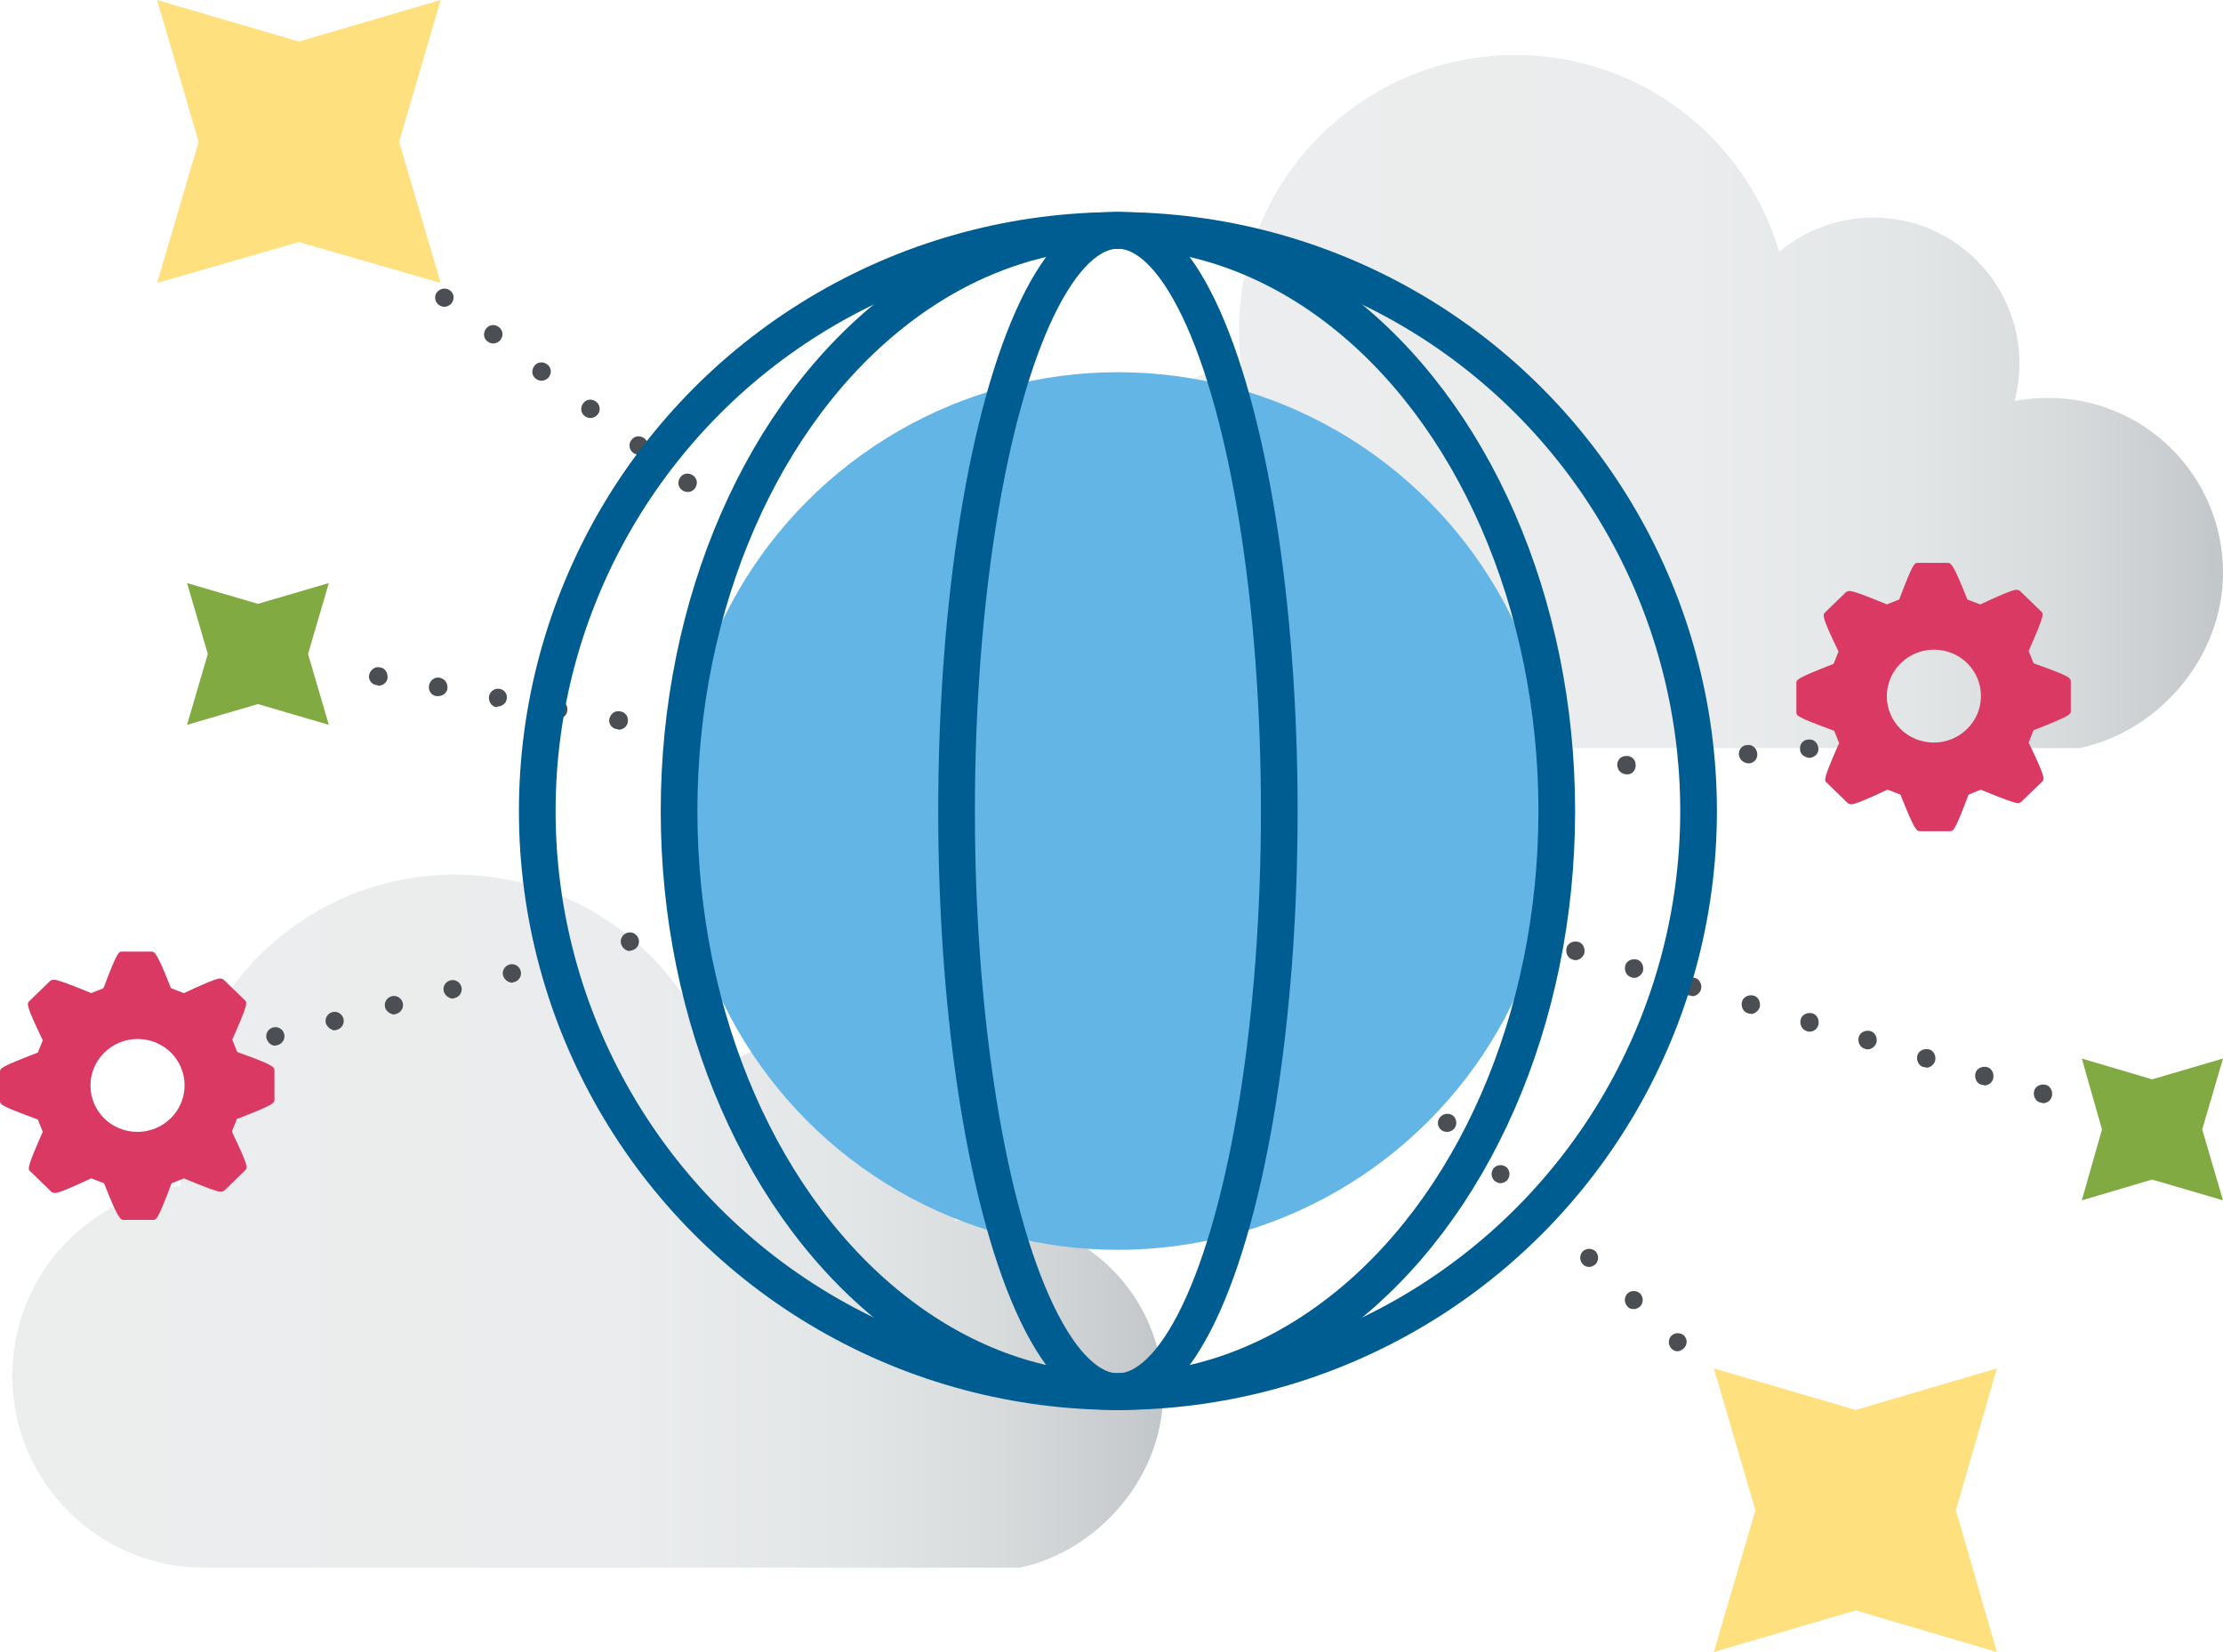 <?xml version="1.0" encoding="utf-8"?>
<!-- Generator: Adobe Illustrator 24.0.0, SVG Export Plug-In . SVG Version: 6.00 Build 0)  -->
<svg version="1.1" id="Layer_1" xmlns="http://www.w3.org/2000/svg" xmlns:xlink="http://www.w3.org/1999/xlink" x="0px" y="0px"
	 viewBox="0 0 363.7 270.3" style="enable-background:new 0 0 363.7 270.3;" xml:space="preserve">
<style type="text/css">
	.st0{fill-rule:evenodd;clip-rule:evenodd;fill:#C1C6C8;fill-opacity:0.2;}
	.st1{fill-rule:evenodd;clip-rule:evenodd;fill:#005D91;fill-opacity:0.5;}
	.st2{fill:#FAE08C;}
	.st3{fill:#EFF0F0;}
	.st4{fill:#FFFFFF;}
	.st5{fill:url(#SVGID_1_);}
	.st6{fill:#4B4F54;}
	.st7{fill:#D93963;}
	.st8{fill:#62B5E5;}
	.st9{fill:#C1C6C8;}
	.st10{fill:#86ABC2;}
	.st11{fill:url(#SVGID_2_);}
	.st12{clip-path:url(#SVGID_4_);fill:#4B4F54;}
	.st13{fill:url(#SVGID_5_);}
	.st14{fill:url(#SVGID_6_);}
	.st15{fill:#005D91;}
	.st16{fill:none;stroke:#FFFFFF;stroke-width:4.756;stroke-miterlimit:10;}
	.st17{fill:none;stroke:#005D91;stroke-width:21.749;stroke-linecap:round;stroke-miterlimit:10;}
	.st18{fill:none;stroke:#62B5E5;stroke-width:11.463;stroke-linecap:round;stroke-miterlimit:10;}
	.st19{fill:none;stroke:#4B4F54;stroke-width:16.049;stroke-linecap:round;stroke-miterlimit:10;}
	.st20{fill:none;stroke:#C1C6C8;stroke-width:1.189;stroke-miterlimit:10;}
	.st21{opacity:0.5;clip-path:url(#SVGID_8_);fill:url(#SVGID_9_);}
	.st22{opacity:0.25;clip-path:url(#SVGID_8_);}
	.st23{fill:none;stroke:#FFFFFF;stroke-width:175.806;stroke-miterlimit:10;stroke-dasharray:25.188,25.188;}
	.st24{opacity:0.5;}
	.st25{fill:#4A8097;}
	.st26{opacity:0.5;clip-path:url(#SVGID_11_);fill:url(#SVGID_12_);}
	.st27{opacity:0.25;clip-path:url(#SVGID_11_);}
	.st28{fill:#81C4EA;}
	.st29{fill:#D1D1D1;}
	.st30{fill:#B7B7B7;}
	.st31{opacity:0.5;clip-path:url(#SVGID_14_);fill:url(#SVGID_15_);}
	.st32{opacity:0.25;clip-path:url(#SVGID_14_);}
	.st33{fill:none;stroke:#FFFFFF;stroke-width:175.438;stroke-miterlimit:10;stroke-dasharray:25.136,25.136;}
	.st34{opacity:0.5;fill:#4A8097;}
	.st35{fill-rule:evenodd;clip-rule:evenodd;fill:#FFE07F;}
	.st36{fill-rule:evenodd;clip-rule:evenodd;fill:#62B5E5;fill-opacity:0.2;}
	.st37{fill:url(#SVGID_18_);}
	.st38{fill:#002F49;}
	.st39{fill:#C6E4F6;}
	.st40{fill:url(#SVGID_19_);}
	.st41{fill:url(#SVGID_20_);}
	.st42{fill:url(#SVGID_21_);}
	.st43{fill:url(#SVGID_22_);}
	.st44{fill:url(#SVGID_23_);}
	.st45{fill:#FFE07F;}
	.st46{fill:#005D91;fill-opacity:0.5;}
	.st47{filter:url(#Adobe_OpacityMaskFilter);}
	.st48{mask:url(#SVGID_24_);}
	.st49{fill:url(#SVGID_25_);}
	.st50{fill:url(#SVGID_26_);}
	.st51{fill:none;stroke:#4B4F54;stroke-width:4;stroke-linecap:round;stroke-miterlimit:10;stroke-dasharray:0,10;}
	.st52{fill-rule:evenodd;clip-rule:evenodd;fill:#62B5E5;}
	.st53{fill-rule:evenodd;clip-rule:evenodd;fill:none;stroke:#005D91;stroke-width:12;stroke-miterlimit:10;}
	.st54{opacity:0.5;clip-path:url(#SVGID_32_);fill:url(#SVGID_33_);}
	.st55{opacity:0.25;clip-path:url(#SVGID_32_);}
	.st56{fill:none;stroke:#FFFFFF;stroke-width:175.806;stroke-miterlimit:10;stroke-dasharray:25.544,25.544;}
	.st57{opacity:0.5;clip-path:url(#SVGID_35_);fill:url(#SVGID_36_);}
	.st58{opacity:0.25;clip-path:url(#SVGID_35_);}
	.st59{opacity:0.5;clip-path:url(#SVGID_38_);fill:url(#SVGID_39_);}
	.st60{opacity:0.25;clip-path:url(#SVGID_38_);}
	.st61{fill:none;stroke:#FFFFFF;stroke-width:175.438;stroke-miterlimit:10;stroke-dasharray:25.491,25.491;}
	.st62{fill:#FBFBFB;}
	.st63{fill:url(#SVGID_42_);}
	.st64{fill:url(#SVGID_43_);}
	.st65{fill:none;stroke:#4B4F54;stroke-width:3;stroke-linecap:round;stroke-miterlimit:10;stroke-dasharray:0,10;}
	.st66{fill-rule:evenodd;clip-rule:evenodd;fill:none;stroke:#005D91;stroke-width:6;stroke-miterlimit:10;}
	.st67{fill:none;stroke:#FFFFFF;stroke-width:3;stroke-linejoin:round;stroke-miterlimit:10;}
	.st68{fill:url(#SVGID_44_);}
	.st69{fill:#005D91;stroke:#FFFFFF;stroke-width:4;stroke-linejoin:round;stroke-miterlimit:10;}
	.st70{opacity:0.3;}
	.st71{fill:none;stroke:#FFFFFF;stroke-width:0.5;stroke-linejoin:round;stroke-miterlimit:10;}
	.st72{fill:url(#SVGID_45_);}
	.st73{fill:url(#SVGID_46_);}
	.st74{fill:url(#SVGID_47_);}
	.st75{fill:url(#SVGID_48_);}
	.st76{fill:url(#SVGID_49_);}
	.st77{fill:url(#SVGID_50_);}
	.st78{filter:url(#Adobe_OpacityMaskFilter_1_);}
	.st79{mask:url(#SVGID_51_);}
	.st80{fill:url(#SVGID_52_);}
	.st81{fill:url(#SVGID_53_);}
	.st82{fill:#4A88AC;}
	.st83{fill:none;stroke:#002F49;stroke-width:12;stroke-linecap:round;stroke-miterlimit:10;}
	.st84{fill:url(#SVGID_54_);}
	.st85{opacity:0.5;fill:#005D91;}
	.st86{opacity:0.5;clip-path:url(#SVGID_60_);fill:url(#SVGID_61_);}
	.st87{opacity:0.25;clip-path:url(#SVGID_60_);}
	.st88{opacity:0.5;clip-path:url(#SVGID_63_);fill:url(#SVGID_64_);}
	.st89{opacity:0.25;clip-path:url(#SVGID_63_);}
	.st90{opacity:0.5;clip-path:url(#SVGID_66_);fill:url(#SVGID_67_);}
	.st91{opacity:0.25;clip-path:url(#SVGID_66_);}
	.st92{fill:#81AA43;}
	.st93{fill:url(#SVGID_70_);}
	.st94{fill:url(#SVGID_71_);}
	.st95{fill:none;stroke:#FFFFFF;stroke-linejoin:round;stroke-miterlimit:10;}
	.st96{fill:url(#SVGID_72_);}
	.st97{fill:#005D91;stroke:#FFFFFF;stroke-width:2;stroke-linejoin:round;stroke-miterlimit:10;}
	.st98{fill:url(#SVGID_73_);}
	.st99{fill:#E888A1;}
	.st100{fill:#A32B4A;}
	.st101{fill:url(#SVGID_74_);}
	.st102{fill-rule:evenodd;clip-rule:evenodd;fill:#D93963;}
	.st103{fill:url(#SVGID_75_);}
	.st104{fill-rule:evenodd;clip-rule:evenodd;fill:#FBFBFB;}
	.st105{opacity:0.5;clip-path:url(#SVGID_81_);fill:url(#SVGID_82_);}
	.st106{opacity:0.25;clip-path:url(#SVGID_81_);}
	.st107{opacity:0.5;clip-path:url(#SVGID_84_);fill:url(#SVGID_85_);}
	.st108{opacity:0.25;clip-path:url(#SVGID_84_);}
	.st109{opacity:0.5;clip-path:url(#SVGID_87_);fill:url(#SVGID_88_);}
	.st110{opacity:0.25;clip-path:url(#SVGID_87_);}
	.st111{fill:url(#SVGID_91_);}
	.st112{fill:url(#SVGID_92_);}
	.st113{fill:url(#SVGID_93_);}
	.st114{fill:url(#SVGID_94_);}
	.st115{fill:url(#SVGID_95_);}
	.st116{fill:url(#SVGID_96_);}
	.st117{opacity:0.5;clip-path:url(#SVGID_102_);fill:url(#SVGID_103_);}
	.st118{opacity:0.25;clip-path:url(#SVGID_102_);}
	.st119{opacity:0.5;clip-path:url(#SVGID_105_);fill:url(#SVGID_106_);}
	.st120{opacity:0.25;clip-path:url(#SVGID_105_);}
	.st121{opacity:0.5;clip-path:url(#SVGID_108_);fill:url(#SVGID_109_);}
	.st122{opacity:0.25;clip-path:url(#SVGID_108_);}
	.st123{fill:url(#SVGID_112_);}
	.st124{fill:url(#SVGID_113_);}
	.st125{fill:url(#SVGID_114_);}
	.st126{fill:url(#SVGID_115_);}
	.st127{fill:url(#SVGID_116_);}
	.st128{fill:url(#SVGID_117_);}
	.st129{fill:url(#SVGID_118_);}
	.st130{fill:url(#SVGID_119_);}
	.st131{fill-rule:evenodd;clip-rule:evenodd;fill:#FFFFFF;fill-opacity:0.5;}
	.st132{fill:url(#SVGID_120_);}
	.st133{fill:url(#SVGID_121_);}
	.st134{fill:url(#SVGID_122_);}
	.st135{fill:url(#SVGID_123_);}
	.st136{fill:url(#SVGID_124_);}
	.st137{fill:url(#SVGID_125_);}
	.st138{fill:url(#SVGID_126_);}
	.st139{fill-rule:evenodd;clip-rule:evenodd;fill:#FFFFFF;}
	.st140{fill:url(#SVGID_127_);}
	.st141{opacity:0.5;clip-path:url(#SVGID_129_);fill:url(#SVGID_130_);}
	.st142{opacity:0.25;clip-path:url(#SVGID_129_);}
	.st143{opacity:0.5;clip-path:url(#SVGID_132_);fill:url(#SVGID_133_);}
	.st144{opacity:0.25;clip-path:url(#SVGID_132_);}
	.st145{opacity:0.5;clip-path:url(#SVGID_135_);fill:url(#SVGID_136_);}
	.st146{opacity:0.25;clip-path:url(#SVGID_135_);}
	.st147{fill:#00466D;}
</style>
<g>
	<g>
		<linearGradient id="SVGID_1_" gradientUnits="userSpaceOnUse" x1="175.446" y1="65.643" x2="363.735" y2="65.643">
			<stop  offset="0" style="stop-color:#ECEEEE"/>
			<stop  offset="0.533" style="stop-color:#EAECED"/>
			<stop  offset="0.724" style="stop-color:#E3E6E7"/>
			<stop  offset="0.861" style="stop-color:#D8DBDC"/>
			<stop  offset="0.971" style="stop-color:#C7CBCD"/>
			<stop  offset="1" style="stop-color:#C1C6C8"/>
		</linearGradient>
		<path class="st5" d="M363.7,93.7c0-15.8-12.8-28.6-28.6-28.6c-1.9,0-3.7,0.2-5.5,0.5c0.5-1.9,0.8-4,0.8-6.1
			c0-13.2-10.7-23.9-23.9-23.9c-5.9,0-11.2,2.1-15.4,5.6C285.6,22.6,268.4,9,247.9,9c-24.9,0-45.2,20.2-45.2,45.2
			c0,1.9,0.1,3.8,0.4,5.7c-15.6,1.8-27.7,15.1-27.7,31.1c0,17.3,14,31.4,31.4,31.4h133.5C353.3,119.6,363.7,107.5,363.7,93.7z"/>
		<linearGradient id="SVGID_2_" gradientUnits="userSpaceOnUse" x1="2.007" y1="199.792" x2="190.297" y2="199.792">
			<stop  offset="0" style="stop-color:#ECEEEE"/>
			<stop  offset="0.533" style="stop-color:#EAECED"/>
			<stop  offset="0.724" style="stop-color:#E3E6E7"/>
			<stop  offset="0.861" style="stop-color:#D8DBDC"/>
			<stop  offset="0.971" style="stop-color:#C7CBCD"/>
			<stop  offset="1" style="stop-color:#C1C6C8"/>
		</linearGradient>
		<path class="st11" d="M190.3,227.9c0-15.8-12.8-28.6-28.6-28.6c-1.9,0-3.7,0.2-5.5,0.5c0.5-1.9,0.8-4,0.8-6.1
			c0-13.2-10.7-23.9-23.9-23.9c-5.9,0-11.2,2.1-15.4,5.6c-5.5-18.7-22.8-32.3-43.3-32.3c-24.9,0-45.2,20.2-45.2,45.2
			c0,1.9,0.1,3.8,0.4,5.7C14.1,195.8,2,209,2,225.1c0,17.3,14,31.4,31.4,31.4h133.5C179.8,253.7,190.3,241.6,190.3,227.9z"/>
	</g>
	<g>
		<path class="st6" d="M111.6,80.2c-0.7-0.5-0.8-1.4-0.3-2.1l0,0c0.5-0.7,1.4-0.8,2.1-0.3l0,0c0.7,0.5,0.8,1.4,0.3,2.1l0,0
			c-0.3,0.4-0.7,0.6-1.2,0.6l0,0C112.2,80.5,111.9,80.4,111.6,80.2z M103.6,74.1c-0.7-0.5-0.8-1.5-0.3-2.1l0,0
			c0.5-0.7,1.4-0.8,2.1-0.3l0,0c0.7,0.5,0.8,1.4,0.3,2.1l0,0c-0.3,0.4-0.7,0.6-1.2,0.6l0,0C104.2,74.4,103.9,74.3,103.6,74.1z
			 M95.7,68.1c-0.7-0.5-0.8-1.4-0.3-2.1l0,0c0.5-0.7,1.4-0.8,2.1-0.3l0,0c0.7,0.5,0.8,1.5,0.3,2.1l0,0c-0.3,0.4-0.8,0.6-1.2,0.6l0,0
			C96.3,68.4,96,68.3,95.7,68.1z M87.7,62c-0.7-0.5-0.8-1.4-0.3-2.1l0,0c0.5-0.7,1.4-0.8,2.1-0.3l0,0c0.7,0.5,0.8,1.4,0.3,2.1l0,0
			c-0.3,0.4-0.8,0.6-1.2,0.6l0,0C88.3,62.3,88,62.2,87.7,62z M79.8,55.9c-0.7-0.5-0.8-1.4-0.3-2.1l0,0c0.5-0.7,1.4-0.8,2.1-0.3l0,0
			c0.7,0.5,0.8,1.4,0.3,2.1l0,0c-0.3,0.4-0.8,0.6-1.2,0.6l0,0C80.4,56.2,80.1,56.1,79.8,55.9z M71.8,49.9c-0.7-0.5-0.8-1.5-0.3-2.1
			l0,0c0.5-0.6,1.4-0.8,2.1-0.3l0,0c0.7,0.5,0.8,1.4,0.3,2.1l0,0c-0.3,0.4-0.8,0.6-1.2,0.6l0,0C72.4,50.2,72.1,50.1,71.8,49.9z"/>
	</g>
	<g>
		<path class="st6" d="M264.6,125.3c-0.1-0.8,0.5-1.6,1.4-1.6l0,0c0.8-0.1,1.6,0.5,1.6,1.4l0,0c0.1,0.8-0.5,1.6-1.3,1.6l0,0
			c-0.1,0-0.1,0-0.1,0l0,0C265.3,126.7,264.7,126.1,264.6,125.3z M274.5,124.4c-0.1-0.8,0.5-1.6,1.4-1.6l0,0
			c0.8-0.1,1.5,0.5,1.6,1.4l0,0c0.1,0.8-0.5,1.5-1.4,1.6l0,0c0,0-0.1,0-0.1,0l0,0C275.3,125.7,274.6,125.2,274.5,124.4z
			 M284.5,123.5c-0.1-0.8,0.5-1.6,1.4-1.6l0,0c0.8-0.1,1.5,0.5,1.6,1.4l0,0c0.1,0.8-0.5,1.6-1.4,1.6l0,0c0,0-0.1,0-0.1,0l0,0
			C285.2,124.8,284.6,124.3,284.5,123.5z M294.5,122.6c-0.1-0.8,0.5-1.6,1.4-1.6l0,0c0.8-0.1,1.5,0.5,1.6,1.4l0,0
			c0.1,0.8-0.5,1.5-1.4,1.6l0,0c0,0-0.1,0-0.1,0l0,0C295.2,123.9,294.5,123.4,294.5,122.6z"/>
	</g>
	<g>
		<path class="st6" d="M333.8,180.4c-0.8-0.2-1.2-1.1-1-1.9l0,0c0.2-0.8,1.1-1.2,1.9-1l0,0c0.8,0.2,1.2,1.1,1,1.9l0,0
			c-0.2,0.7-0.8,1.1-1.4,1.1l0,0C334.1,180.5,334,180.4,333.8,180.4z M324.2,177.5c-0.8-0.2-1.2-1.1-1-1.9l0,0
			c0.2-0.8,1.1-1.2,1.9-1l0,0c0.8,0.2,1.2,1.1,1,1.9l0,0c-0.2,0.7-0.8,1.1-1.4,1.1l0,0C324.5,177.5,324.4,177.5,324.2,177.5z
			 M314.7,174.6c-0.8-0.2-1.2-1.1-1-1.9l0,0c0.2-0.8,1.1-1.2,1.9-1l0,0c0.8,0.2,1.2,1.1,1,1.9l0,0c-0.2,0.6-0.8,1.1-1.4,1.1l0,0
			C315,174.6,314.8,174.6,314.7,174.6z M305.1,171.6c-0.8-0.2-1.2-1.1-1-1.9l0,0c0.2-0.8,1.1-1.2,1.9-1l0,0c0.8,0.2,1.2,1.1,1,1.9
			l0,0c-0.2,0.6-0.8,1.1-1.4,1.1l0,0C305.4,171.7,305.3,171.7,305.1,171.6z M295.6,168.7c-0.8-0.2-1.2-1.1-1-1.9l0,0
			c0.2-0.8,1.1-1.2,1.9-1l0,0c0.8,0.2,1.2,1.1,1,1.9l0,0c-0.2,0.7-0.8,1.1-1.4,1.1l0,0C295.9,168.8,295.7,168.8,295.6,168.7z
			 M286,165.8c-0.8-0.2-1.2-1.1-1-1.9l0,0c0.2-0.8,1.1-1.2,1.9-1l0,0c0.8,0.2,1.2,1.1,1,1.9l0,0c-0.2,0.6-0.8,1.1-1.4,1.1l0,0
			C286.3,165.9,286.1,165.8,286,165.8z M276.4,162.9c-0.8-0.2-1.2-1.1-1-1.9l0,0c0.2-0.8,1.1-1.2,1.9-1l0,0c0.8,0.2,1.2,1.1,1,1.9
			l0,0c-0.2,0.6-0.8,1.1-1.4,1.1l0,0C276.7,162.9,276.6,162.9,276.4,162.9z M266.9,159.9c-0.8-0.2-1.2-1.1-1-1.9l0,0
			c0.2-0.8,1.1-1.2,1.9-1l0,0c0.8,0.2,1.2,1.1,1,1.9l0,0c-0.2,0.6-0.8,1.1-1.4,1.1l0,0C267.2,160,267,160,266.9,159.9z M257.3,157
			c-0.8-0.2-1.2-1.1-1-1.9l0,0c0.2-0.8,1.1-1.2,1.9-1l0,0c0.8,0.2,1.2,1.1,1,1.9l0,0c-0.2,0.6-0.8,1.1-1.4,1.1l0,0
			C257.6,157.1,257.4,157.1,257.3,157z"/>
	</g>
	<g>
		<path class="st6" d="M273.5,220.7c-0.6-0.6-0.6-1.5-0.1-2.1l0,0c0.6-0.6,1.5-0.6,2.1-0.1l0,0c0.6,0.6,0.6,1.5,0,2.1l0,0
			c-0.3,0.3-0.7,0.5-1.1,0.5l0,0C274.2,221.1,273.8,221,273.5,220.7z M266.3,213.8c-0.6-0.6-0.6-1.5-0.1-2.1l0,0
			c0.6-0.6,1.5-0.6,2.1-0.1l0,0c0.6,0.6,0.6,1.5,0.1,2.1l0,0c-0.3,0.3-0.7,0.5-1.1,0.5l0,0C266.9,214.2,266.5,214.1,266.3,213.8z
			 M259,206.9c-0.6-0.6-0.6-1.5-0.1-2.1l0,0c0.6-0.6,1.5-0.6,2.1-0.1l0,0c0.6,0.6,0.6,1.5,0.1,2.1l0,0c-0.3,0.3-0.7,0.5-1.1,0.5l0,0
			C259.7,207.3,259.3,207.2,259,206.9z M251.7,200.1c-0.6-0.6-0.6-1.5-0.1-2.1l0,0c0.6-0.6,1.5-0.6,2.1-0.1l0,0
			c0.6,0.6,0.6,1.5,0.1,2.1l0,0c-0.3,0.3-0.7,0.5-1.1,0.5l0,0C252.4,200.5,252,200.3,251.7,200.1z M244.5,193.2
			c-0.6-0.6-0.6-1.5-0.1-2.1l0,0c0.6-0.6,1.5-0.6,2.1-0.1l0,0c0.6,0.6,0.6,1.5,0.1,2.1l0,0c-0.3,0.3-0.7,0.5-1.1,0.5l0,0
			C245.1,193.6,244.8,193.4,244.5,193.2z M235.7,184.8c-0.6-0.6-0.6-1.5,0-2.1l0,0c0.6-0.6,1.5-0.6,2.1-0.1l0,0
			c0.6,0.6,0.6,1.5,0.1,2.1l0,0c-0.3,0.3-0.7,0.5-1.1,0.5l0,0C236.4,185.2,236,185.1,235.7,184.8z"/>
	</g>
	<g>
		<path class="st6" d="M100.9,119.3c-0.8-0.1-1.4-0.9-1.2-1.7l0,0c0.2-0.8,0.9-1.4,1.8-1.2l0,0c0.8,0.1,1.4,0.9,1.2,1.8l0,0
			c-0.1,0.7-0.8,1.2-1.5,1.2l0,0C101.1,119.3,101,119.3,100.9,119.3z M91.1,117.5c-0.8-0.1-1.3-0.9-1.2-1.7l0,0
			c0.1-0.8,0.9-1.4,1.7-1.2l0,0c0.8,0.1,1.4,0.9,1.2,1.8l0,0c-0.1,0.7-0.8,1.2-1.5,1.2l0,0C91.3,117.5,91.2,117.5,91.1,117.5z
			 M81.2,115.7c-0.8-0.1-1.3-0.9-1.2-1.8l0,0c0.2-0.8,0.9-1.3,1.7-1.2l0,0c0.8,0.1,1.4,0.9,1.2,1.7l0,0c-0.1,0.7-0.8,1.2-1.5,1.2
			l0,0C81.4,115.7,81.3,115.7,81.2,115.7z M71.4,113.9c-0.8-0.1-1.4-0.9-1.2-1.8l0,0c0.2-0.8,0.9-1.4,1.8-1.2l0,0
			c0.8,0.2,1.3,0.9,1.2,1.8l0,0c-0.1,0.7-0.8,1.2-1.5,1.2l0,0C71.6,113.9,71.5,113.9,71.4,113.9z M61.6,112.1
			c-0.8-0.1-1.4-0.9-1.2-1.7l0,0c0.2-0.8,0.9-1.4,1.8-1.2l0,0c0.8,0.1,1.3,0.9,1.2,1.8l0,0c-0.1,0.7-0.8,1.2-1.5,1.2l0,0
			C61.8,112.1,61.7,112.1,61.6,112.1z"/>
	</g>
	<g>
		<path class="st6" d="M34,172.5c-0.2-0.8,0.3-1.6,1.1-1.8l0,0c0.8-0.2,1.6,0.3,1.8,1.1l0,0c0.2,0.8-0.3,1.6-1.1,1.8l0,0
			c-0.1,0-0.3,0.1-0.4,0.1l0,0C34.8,173.6,34.2,173.2,34,172.5z M43.6,169.9c-0.2-0.8,0.3-1.6,1.1-1.8l0,0c0.8-0.2,1.6,0.3,1.8,1.1
			l0,0c0.2,0.8-0.3,1.6-1.1,1.8l0,0c-0.1,0-0.3,0.1-0.4,0.1l0,0C44.4,171.1,43.8,170.6,43.6,169.9z M53.3,167.4
			c-0.2-0.8,0.3-1.6,1.1-1.8l0,0c0.8-0.2,1.6,0.3,1.8,1.1l0,0c0.2,0.8-0.3,1.6-1.1,1.8l0,0c-0.1,0-0.3,0.1-0.4,0.1l0,0
			C54.1,168.5,53.5,168,53.3,167.4z M63,164.8c-0.2-0.8,0.3-1.6,1.1-1.8l0,0c0.8-0.2,1.6,0.3,1.8,1.1l0,0c0.2,0.8-0.3,1.6-1.1,1.8
			l0,0c-0.1,0-0.3,0.1-0.4,0.1l0,0C63.8,165.9,63.1,165.4,63,164.8z M72.6,162.2c-0.2-0.8,0.3-1.6,1.1-1.8l0,0
			c0.8-0.2,1.6,0.3,1.8,1.1l0,0c0.2,0.8-0.3,1.6-1.1,1.8l0,0c-0.1,0-0.3,0.1-0.4,0.1l0,0C73.4,163.3,72.8,162.9,72.6,162.2z
			 M82.3,159.6c-0.2-0.8,0.3-1.6,1.1-1.8l0,0c0.8-0.2,1.6,0.3,1.8,1.1l0,0c0.2,0.8-0.3,1.6-1.1,1.8l0,0c-0.1,0-0.3,0.1-0.4,0.1l0,0
			C83.1,160.7,82.5,160.3,82.3,159.6z M101.6,154.4c-0.2-0.8,0.3-1.6,1.1-1.8l0,0c0.8-0.2,1.6,0.3,1.8,1.1l0,0
			c0.2,0.8-0.3,1.6-1.1,1.8l0,0c-0.1,0-0.3,0.1-0.4,0.1l0,0C102.4,155.6,101.8,155.1,101.6,154.4z"/>
	</g>
	<g>
		<circle class="st52" cx="182.9" cy="132.7" r="71.8"/>
		<circle class="st66" cx="182.9" cy="132.7" r="95"/>
		<ellipse class="st66" cx="182.9" cy="132.7" rx="71.8" ry="95"/>
		<ellipse class="st66" cx="182.9" cy="132.7" rx="26.4" ry="95"/>
	</g>
	<polygon class="st45" points="48.9,6.8 72.1,0 65.3,23.2 72.1,46.3 48.9,39.6 25.7,46.3 32.5,23.2 25.7,0 	"/>
	<polygon class="st45" points="303.6,230.7 326.7,223.9 320,247.1 326.7,270.3 303.6,263.5 280.4,270.3 287.2,247.1 280.4,223.9 	
		"/>
	<polygon class="st4" points="42.2,98.8 53.8,95.4 50.4,107 53.8,118.6 42.2,115.2 30.6,118.6 34,107 30.6,95.4 	"/>
	<polygon class="st4" points="352.1,176.6 363.7,173.2 360.3,184.8 363.7,196.4 352.1,193 340.6,196.4 343.9,184.8 340.6,173.2 	"/>
	<polygon class="st92" points="42.2,98.8 53.8,95.4 50.4,107 53.8,118.6 42.2,115.2 30.6,118.6 34,107 30.6,95.4 	"/>
	<polygon class="st92" points="352.1,176.6 363.7,173.2 360.3,184.8 363.7,196.4 352.1,193 340.6,196.4 343.9,184.8 340.6,173.2 	
		"/>
	<g>
		<g>
			<g>
				<path class="st7" d="M332.9,108.6l-0.2-0.1l-0.8-2l0.1-0.2c2.5-5.7,2.4-5.9,1.9-6.3l-3.4-3.3c-0.1-0.1-0.4-0.2-0.6-0.2
					c-0.2,0-0.8,0-5.7,2.3l-0.2,0.1l-2.1-0.8l-0.1-0.2c-2.3-5.8-2.6-5.8-3.2-5.8h-4.8c-0.6,0-0.8,0-3,5.8l-0.1,0.2l-2,0.8l-0.2-0.1
					c-3.4-1.4-5.3-2.1-5.9-2.1c-0.2,0-0.5,0.1-0.6,0.2l-3.4,3.3c-0.4,0.4-0.6,0.6,2.1,6.2l0.1,0.2l-0.8,2l-0.2,0.1
					c-5.9,2.3-5.9,2.5-5.9,3.1v4.7c0,0.6,0,0.8,6,3l0.2,0.1l0.8,2l-0.1,0.2c-2.5,5.7-2.4,5.9-1.9,6.3l3.4,3.3
					c0.1,0.1,0.4,0.2,0.6,0.2c0.2,0,0.8,0,5.7-2.3l0.2-0.1l2.1,0.8l0.1,0.2c2.3,5.8,2.6,5.8,3.2,5.8h4.8c0.6,0,0.8,0,3-5.8l0.1-0.2
					l2-0.8l0.2,0.1c3.4,1.4,5.3,2.1,5.8,2.1c0.2,0,0.5-0.1,0.6-0.2l3.4-3.3c0.4-0.4,0.6-0.6-2.1-6.2l-0.1-0.2l0.8-2l0.2-0.1
					c5.9-2.3,5.9-2.5,5.9-3.1v-4.7C338.8,110.9,338.8,110.7,332.9,108.6z M316.4,121.5c-4.3,0-7.7-3.4-7.7-7.6
					c0-4.2,3.5-7.6,7.7-7.6c4.3,0,7.7,3.4,7.7,7.6C324.1,118.1,320.6,121.5,316.4,121.5z"/>
			</g>
		</g>
	</g>
	<g>
		<g>
			<g>
				<path class="st7" d="M39,172.2l-0.2-0.1l-0.8-2l0.1-0.2c2.5-5.7,2.4-5.9,1.9-6.3l-3.4-3.3c-0.1-0.1-0.4-0.2-0.6-0.2
					c-0.2,0-0.8,0-5.7,2.3l-0.2,0.1l-2.1-0.8l-0.1-0.2c-2.3-5.8-2.6-5.8-3.2-5.8H20c-0.6,0-0.8,0-3,5.8l-0.1,0.2l-2,0.8l-0.2-0.1
					c-3.4-1.4-5.3-2.1-5.9-2.1c-0.2,0-0.5,0.1-0.6,0.2l-3.4,3.3c-0.4,0.4-0.6,0.6,2.1,6.2l0.1,0.2l-0.8,2l-0.2,0.1
					C0,174.6,0,174.8,0,175.4v4.7c0,0.6,0,0.8,6,3l0.2,0.1l0.8,2l-0.1,0.2c-2.5,5.7-2.4,5.9-1.9,6.3l3.4,3.3
					c0.1,0.1,0.4,0.2,0.6,0.2c0.2,0,0.8,0,5.7-2.3l0.2-0.1l2.1,0.8l0.1,0.2c2.3,5.8,2.6,5.8,3.2,5.8H25c0.6,0,0.8,0,3-5.8l0.1-0.2
					l2-0.8l0.2,0.1c3.4,1.4,5.3,2.1,5.8,2.1c0.2,0,0.5-0.1,0.6-0.2l3.4-3.3c0.4-0.4,0.6-0.6-2.1-6.2L38,185l0.8-2L39,183
					c5.9-2.3,5.9-2.5,5.9-3.1v-4.7C44.9,174.6,44.9,174.3,39,172.2z M22.5,185.2c-4.3,0-7.7-3.4-7.7-7.6c0-4.2,3.5-7.6,7.7-7.6
					c4.3,0,7.7,3.4,7.7,7.6C30.2,181.8,26.7,185.2,22.5,185.2z"/>
			</g>
		</g>
	</g>
</g>
</svg>
